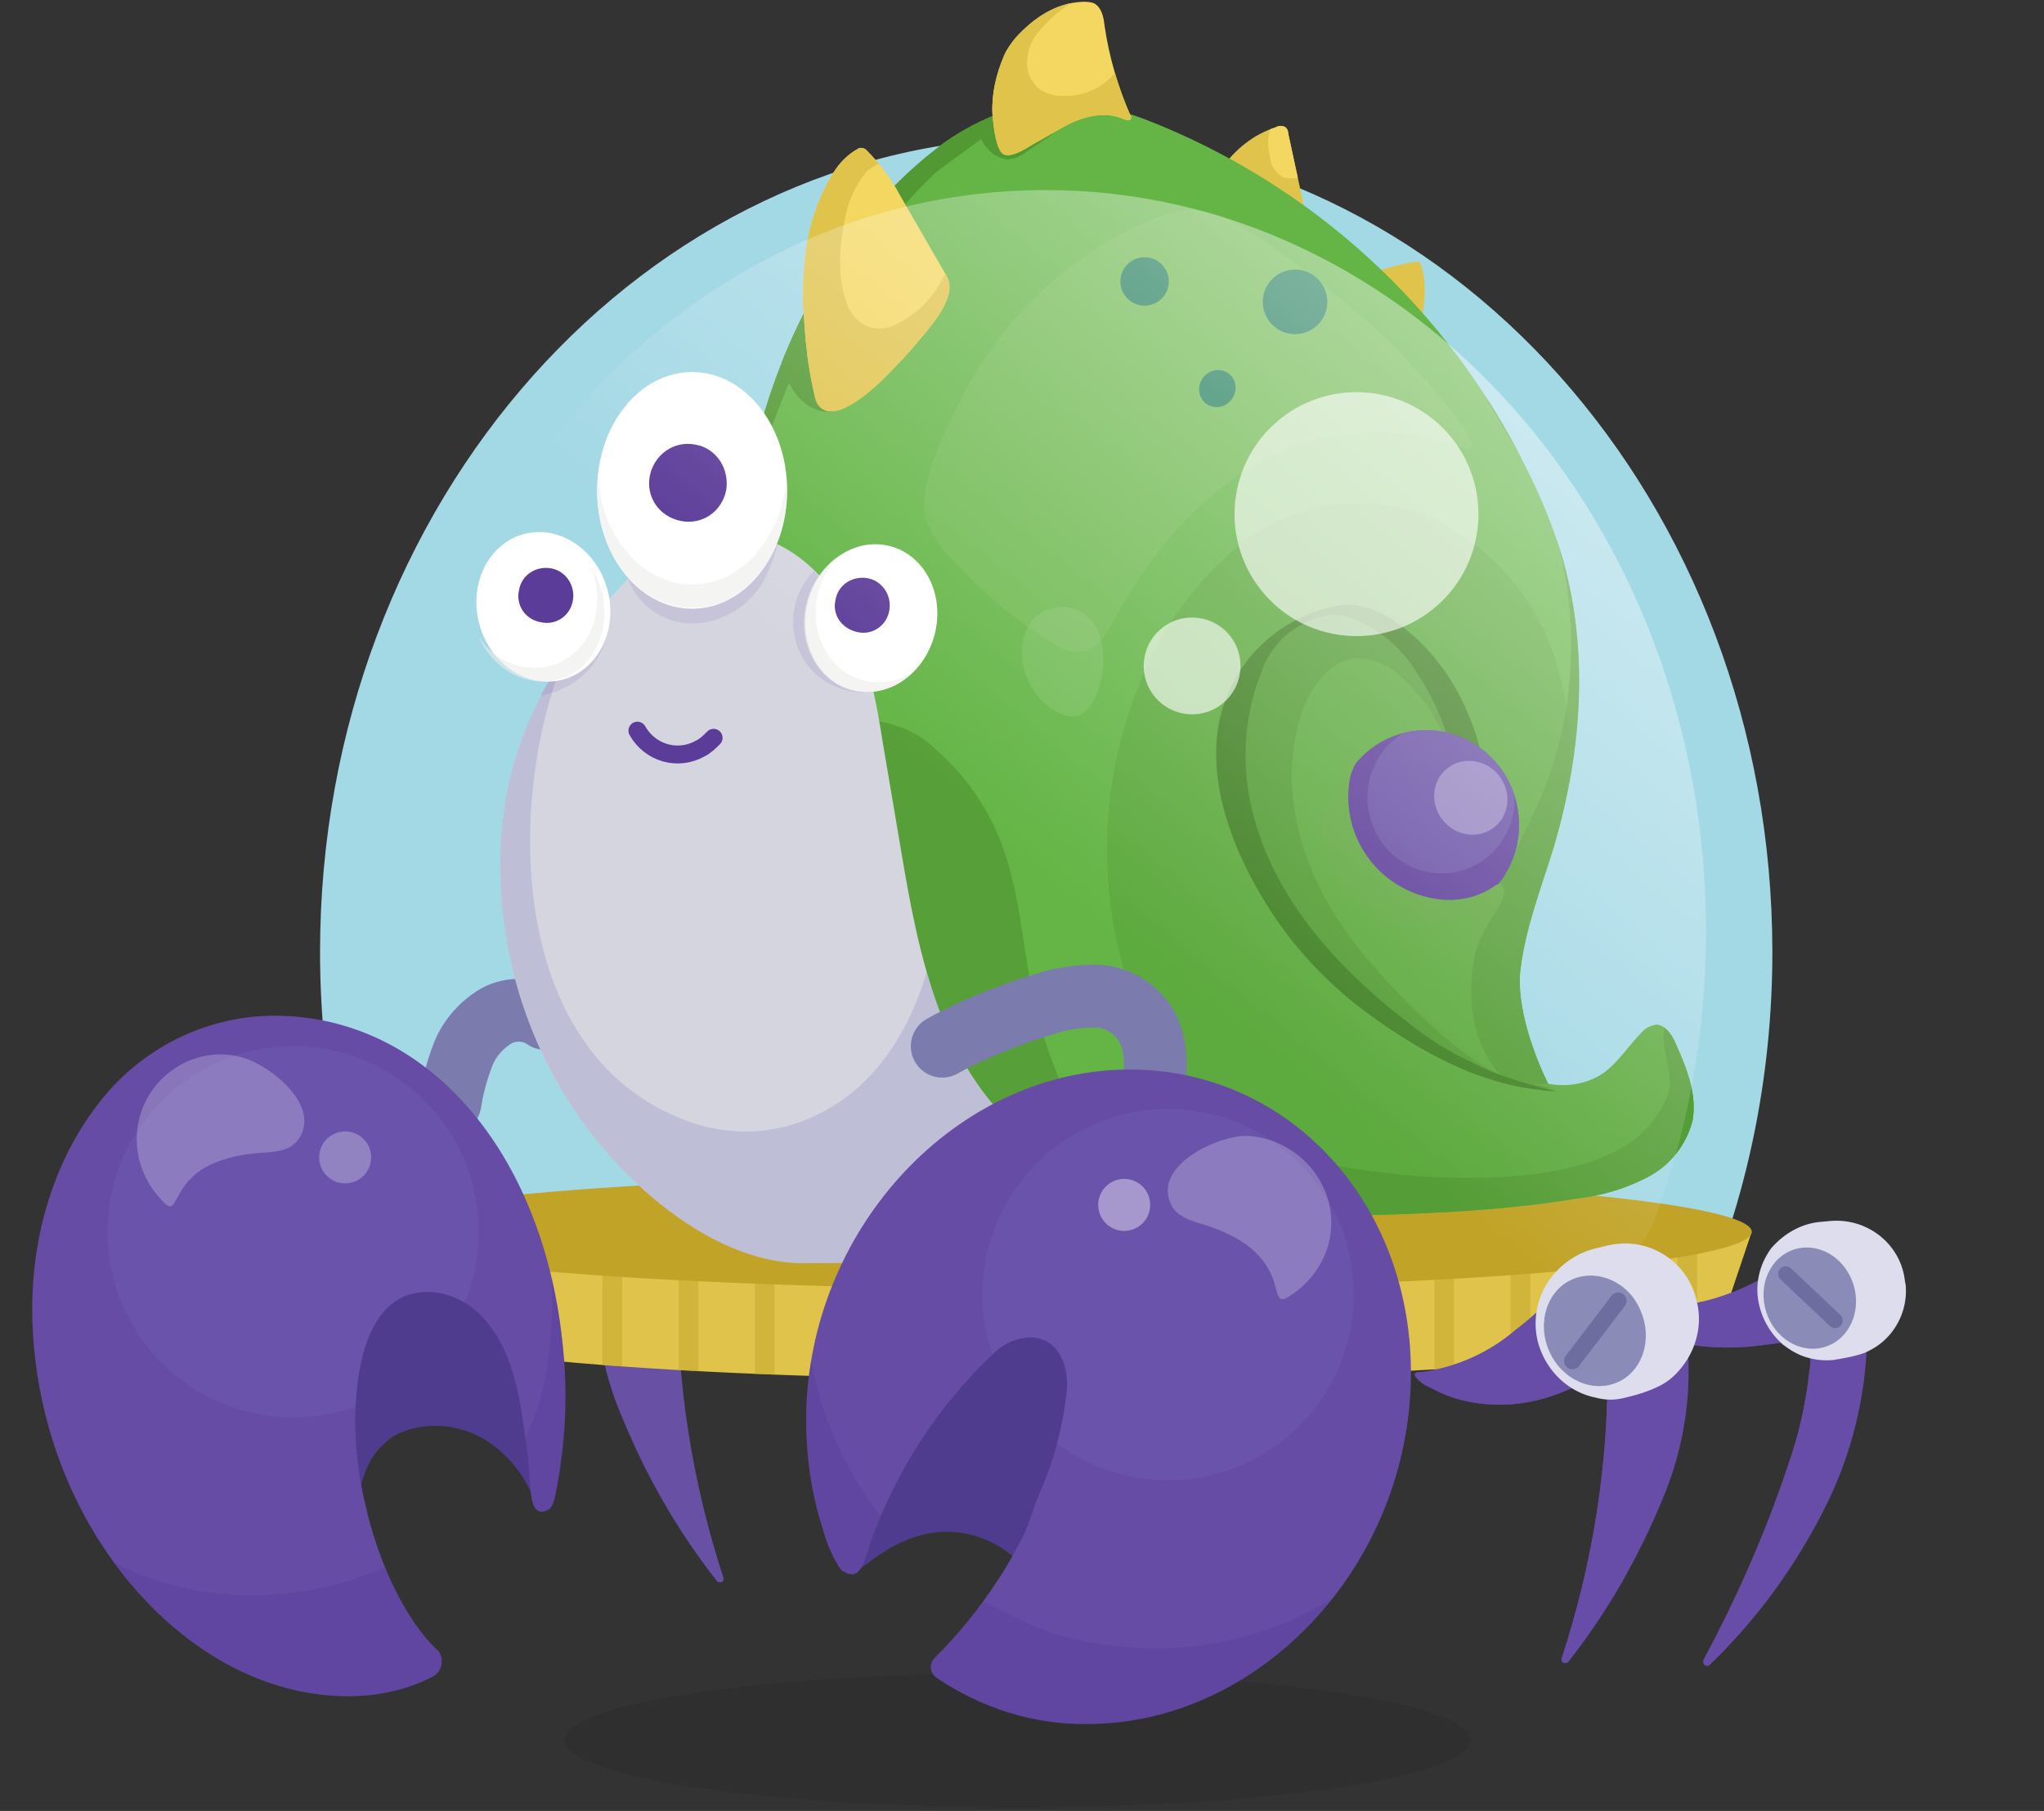 <?xml version="1.0" encoding="utf-8"?>
<!-- Generator: Adobe Illustrator 21.0.0, SVG Export Plug-In . SVG Version: 6.00 Build 0)  -->
<svg version="1.1" id="Layer_1" xmlns="http://www.w3.org/2000/svg" xmlns:xlink="http://www.w3.org/1999/xlink" x="0px" y="0px"
	 viewBox="0 0 228 202" style="enable-background:new 0 0 228 202;" xml:space="preserve">
<rect x="0" y="0" width="228" height="202" fill="#333333" stroke="none"/>
<style type="text/css">
	.st0{opacity:8.000000e-02;enable-background:new    ;}
	.st1{fill:#6850A5;}
	.st2{fill:#A3D8E5;}
	.st3{fill:#E0C34B;}
	.st4{opacity:0.64;}
	.st5{clip-path:url(#SVGID_2_);}
	.st6{fill:#C9AC31;}
	.st7{fill:#C1A327;}
	.st8{fill:#64B546;}
	.st9{opacity:0.51;fill:#7ABC5B;enable-background:new    ;}
	.st10{clip-path:url(#SVGID_4_);}
	.st11{opacity:0.83;fill:#5CA83D;enable-background:new    ;}
	.st12{fill:#674CA8;}
	.st13{fill:none;stroke:#7B7BAD;stroke-width:7;stroke-linecap:round;stroke-miterlimit:10;}
	.st14{fill:#503C8E;}
	.st15{fill:#664CA5;}
	.st16{opacity:0.77;fill:#549934;enable-background:new    ;}
	.st17{fill:#1F7C5A;}
	.st18{fill:#539933;}
	.st19{opacity:9.000000e-02;fill:#FFFFFF;enable-background:new    ;}
	.st20{clip-path:url(#SVGID_6_);}
	.st21{fill:#F4D760;}
	.st22{fill:#D5D5E0;}
	.st23{clip-path:url(#SVGID_8_);}
	.st24{opacity:0.61;fill:#B0B0D1;enable-background:new    ;}
	.st25{fill:none;stroke:#5C3C99;stroke-width:2;stroke-linecap:round;stroke-miterlimit:10;}
	.st26{opacity:0.12;fill:#5C3C99;enable-background:new    ;}
	.st27{fill:#FFFFFF;}
	.st28{fill:#5C3C99;}
	.st29{fill:#428225;}
	.st30{clip-path:url(#SVGID_10_);}
	.st31{opacity:0.3;fill:#FFFFFF;enable-background:new    ;}
	.st32{fill:#61A840;}
	.st33{fill:none;}
	.st34{clip-path:url(#SVGID_12_);}
	.st35{clip-path:url(#SVGID_14_);}
	.st36{clip-path:url(#SVGID_16_);}
	.st37{opacity:0.4;fill:#FFFFFF;enable-background:new    ;}
	.st38{clip-path:url(#SVGID_18_);}
	.st39{opacity:0.24;fill:#4D328E;enable-background:new    ;}
	.st40{opacity:0.6;fill:#EDECEB;enable-background:new    ;}
	.st41{clip-path:url(#SVGID_20_);}
	.st42{opacity:0.36;fill:#7262B7;enable-background:new    ;}
	.st43{opacity:0.23;fill:#FFFFFF;enable-background:new    ;}
	.st44{clip-path:url(#SVGID_22_);}
	.st45{clip-path:url(#SVGID_24_);}
	.st46{opacity:0.65;fill:url(#SVGID_25_);enable-background:new    ;}
	.st47{clip-path:url(#SVGID_27_);}
	.st48{clip-path:url(#SVGID_29_);}
	.st49{opacity:0.62;fill:#FFFFFF;enable-background:new    ;}
	.st50{fill:#DDDDED;}
	.st51{fill:#8B8BB7;}
	.st52{fill:none;stroke:#6D6DA0;stroke-width:1.87;stroke-linecap:round;stroke-miterlimit:10;}
	.st53{fill:none;stroke:#6D6DA0;stroke-width:1.7;stroke-linecap:round;stroke-miterlimit:10;}
</style>
<title>ziggy_7</title>
<g id="Layer_2">
	<g id="Layer_1-2">
		<ellipse class="st0" cx="113.5" cy="194.1" rx="50.5" ry="7.5"/>
		<path class="st1" d="M68.4,132.6c0.3-1.4,1.1-2.5,2.2-3.4c1-0.5,2.2-0.5,3.2,0c1,0.4,2,1,2.8,1.8c3.1,2.7,5.9,5.9,9.2,8.4
			c2.8,2.4,6.3,4,10,4.6c0.6,0.1,1.6-0.1,1,0.7c-0.4,0.4-0.8,0.8-1.3,1c-0.9,0.5-1.8,0.9-2.7,1.2c-3.8,1.2-7.9,1-11.6-0.4
			c-2.2-0.8-4.4-1.9-5.6-3.8c-0.2,11.3,1.6,22.6,5.1,33.3c0.1,0.2-0.1,0.5-0.3,0.5c-0.2,0-0.3,0-0.4-0.1
			c-4.4-5.6-7.9-11.7-10.6-18.3C65.9,150,65.6,141,68.4,132.6z"/>
		<path class="st2" d="M189.3,146.5c5.6-12.7,8.4-26.4,8.4-40.3c0-50.2-36.3-90.9-81-90.9s-81,40.7-81,90.9
			c0,12.8,2.4,25.6,7.1,37.5L189.3,146.5z"/>
		<path class="st3" d="M142.3,14.2c0.3-0.2,0.8-0.2,1.1,0c0.2,0.2,0.3,0.4,0.3,0.7l1.9,8.8c0.1,0.1,0.1,0.3,0,0.5
			c-0.1,0.3-0.6,0.2-0.8,0.1c-1-0.5-1.9-1.1-2.8-1.7c-1.2-0.8-2.5-1.4-3.9-1.8c-1.1-0.4-2.9-0.3-1.9-1.9
			C137.7,16.7,139.8,15,142.3,14.2z"/>
		<path class="st3" d="M157.9,29.2c0.1,0,0.3,0,0.4,0c0.1,0.1,0.2,0.2,0.2,0.4c0.7,1.9,0.4,4,0.1,6c-1.4-1.3-2.9-2.5-4.5-3.5
			c-1.3-0.8-1.5-1.4,0-2C155.3,29.7,156.6,29.4,157.9,29.2z"/>
		<path class="st3" d="M39.4,137.4l3.4,10.1c0,3.6,33.4,6.4,74.6,6.4s74.6-2.9,74.6-6.4l3.4-10.1L39.4,137.4z"/>
		<g class="st4">
			<g>
				<defs>
					<path id="SVGID_1_" d="M39.4,137.4l3.4,10.1c0,3.6,33.4,6.4,74.6,6.4s74.6-2.9,74.6-6.4l3.4-10.1L39.4,137.4z"/>
				</defs>
				<clipPath id="SVGID_2_">
					<use xlink:href="#SVGID_1_"  style="overflow:visible;"/>
				</clipPath>
				<g class="st5">
					<rect x="67.2" y="140.5" class="st6" width="2.2" height="15.6"/>
					<rect x="75.7" y="140.7" class="st6" width="2.2" height="15.6"/>
					<rect x="84.2" y="140.7" class="st6" width="2.2" height="15.6"/>
					<rect x="160" y="139" class="st6" width="2.2" height="15.6"/>
					<rect x="168.5" y="139.2" class="st6" width="2.2" height="15.6"/>
					<rect x="187.1" y="138.4" class="st6" width="2.2" height="15.6"/>
				</g>
			</g>
		</g>
		<ellipse class="st7" cx="117.4" cy="137.4" rx="78" ry="6.4"/>
		<path class="st8" d="M187,116.6c-0.4-1-1.1-2.2-2.2-2.3c-0.7,0.1-1.3,0.4-1.7,0.9c-1.4,1.4-2.5,3.2-4.1,4.4
			c-1.8,1.3-4.1,1.7-6.3,1.3c-1.6-3.2-3.6-8.7-3.1-12.8c0.6-4.8,2.4-9.3,3.8-13.9c3.1-10.6,3.9-22,0.7-32.6c-1-3.2-2.3-6.3-3.8-9.3
			c-8.8-17.9-24-31.8-42.6-39c-4.8-1.8-10.1-2.5-15-1.1c-3,1-5.9,2.5-8.4,4.5C92.8,25.7,86,39.7,83.3,54s-1.5,29,0.4,43.4
			c0.9,7.8,2.5,15.5,4.7,23.1c1.8,5.7,2.7,8.9,9,7.5c6.4-1.4,13-2.3,19.6-2.6c2.5-0.1,5-0.1,7.5,0c-0.3,1.7-0.3,3.4,0,5.2
			c0,0.8,0.3,1.5,0.7,2.2c0.9,1.2,2.7,1.3,4.2,1.3c4.3-0.1,8.8,1.8,13.1,1.7c10.8-0.3,22.6-0.3,33.3-2.1c2.8-0.3,5.5-1.1,8-2.4
			c2.5-1.3,4.3-3.6,5-6.3C189.3,122.1,188.2,119.3,187,116.6z"/>
		<path class="st9" d="M103.2,54.9c0.4-2.8,1.8-5.8,2.8-8c1.7-3.7,3.8-7.2,6.4-10.4c4.5-5.4,10.2-9.7,16.8-12.3
			c3.9-1.6,6.7-0.6,10.2,1.6c1.3,0.8,2.6,1.8,3.9,2.7c4.2,3.1,8.2,6.3,12,9.9c1,1,10.2,10.6,8.6,11.6c-0.1,0.1-0.3,0.1-0.5,0
			c-5.8-2.2-12.1-2.4-18-0.5c-6.4,2.1-11.9,6.5-16.1,11.9c-1.6,2.1-3.1,4.3-4.4,6.6c-1,1.7-1.8,4.1-3.9,4.6c-1.5,0.4-3-0.4-4.2-1.2
			c-4.2-2.7-8-6-11.3-9.8c-0.9-1-1.6-2.1-2.1-3.3C103,57.2,103,56,103.2,54.9z"/>
		<g>
			<defs>
				<path id="SVGID_3_" d="M187,116.6c-0.4-1-1.1-2.2-2.2-2.3c-0.7,0.1-1.3,0.4-1.7,0.9c-1.4,1.4-2.5,3.2-4.1,4.4
					c-1.8,1.3-4.1,1.7-6.3,1.3c-1.6-3.2-3.6-8.7-3.1-12.8c0.6-4.8,2.4-9.3,3.8-13.9c3.1-10.6,3.9-22,0.7-32.6
					c-1-3.2-2.3-6.3-3.8-9.3c-8.8-17.9-24-31.8-42.6-39c-4.8-1.8-10.1-2.5-15-1.1c-3,1-5.9,2.5-8.4,4.5C92.8,25.7,86,39.7,83.3,54
					s-1.5,29,0.4,43.4c0.9,7.8,2.5,15.5,4.7,23.1c1.8,5.7,2.7,8.9,9,7.5c6.4-1.4,13-2.3,19.6-2.6c2.5-0.1,5-0.1,7.5,0
					c-0.3,1.7-0.3,3.4,0,5.2c0,0.8,0.3,1.5,0.7,2.2c0.9,1.2,2.7,1.3,4.2,1.3c4.3-0.1,8.8,1.8,13.1,1.7c10.8-0.3,22.6-0.3,33.3-2.1
					c2.8-0.3,5.5-1.1,8-2.4c2.5-1.3,4.3-3.6,5-6.3C189.3,122.1,188.2,119.3,187,116.6z"/>
			</defs>
			<clipPath id="SVGID_4_">
				<use xlink:href="#SVGID_3_"  style="overflow:visible;"/>
			</clipPath>
			<g class="st10">
				<path class="st11" d="M173.4,94c2.2-6.7,2.2-13.9,0-20.7c-2.2-6.7-7.1-12.3-13.5-15.4c-7.4-3.4-15.8-1.9-22,3.2
					c-4.8,4.1-8.5,9.3-10.8,15.2c-4,9.8-4.7,20.7-2,30.9c2.4,8.9,6.1,17.8,12.7,24.2c1.8,1.9,4,3.3,6.5,4.1c2.6,0.8,5.3,0.6,8,0.6
					c6.8-0.1,13.7,0.9,20.5,0.8s13.9-1.4,19.4-5.4c5.5-4,9.1-11.3,7.2-17.9c-1.2-4-4.1-7.3-5.5-11.2c-1.8-5.1-0.8-11-3.3-15.7
					c-1.7-3.2-4.8-5.5-7.8-7.6c-0.3-0.3-0.7-0.4-1.1-0.4c-0.3,0.1-0.6,0.4-0.7,0.7c-2.2,3.6-4.2,7.3-6,11.2"/>
			</g>
		</g>
		<path class="st12" d="M179.2,144.8c1.3,0.8,2.8,1.2,4.3,1.1c6.1,0.1,12-2,16.7-5.8c1.3-1,2.7-2.3,4.4-2c1,0.2,1.9,0.9,2.4,1.8
			c0.5,0.9,0.7,1.9,0.9,2.9c1.1,8.5-0.3,17-4,24.7c-3.3,6.8-7.8,13-13.2,18.2c-0.2,0.2-0.4,0.1-0.6,0c-0.1-0.1-0.1-0.3-0.1-0.5
			c3.7-6.9,6.9-14.1,9.4-21.6c1.2-3.4,2-6.8,2.4-10.4c0.3-1.5,0.1-3.1-0.4-4.6c-1.1,1.1-3,1.2-4.5,1.4c-3.4,0.5-7,0.4-10.4-0.4
			c-1.1-0.2-2.2-0.6-3.2-1.1C181.6,148,180.3,146.3,179.2,144.8z"/>
		<path class="st13" d="M60.8,113.6c-1.6-1.1-3.7-1.2-5.4-0.3c-1.7,1-3,2.5-3.7,4.2c-0.7,1.8-1.2,3.6-1.5,5.5"/>
		<path class="st14" d="M39.4,169.4c0.3-1.7,0.7-3.4,1.3-5.1c0.6-1.7,1.7-3.1,3.2-4.1c0.9-0.5,1.8-0.8,2.8-1c2.9-0.5,5.9,0.2,8.3,2
			c2.4,1.8,4.1,4.3,4.9,7.1l0.5-14.2l-2.6-9.8l-10.8-2.9l-8.7,3.2l-3.1,5.8l0.6,10.4l2.5,8.1L39.4,169.4z"/>
		<path class="st15" d="M40.7,167.6c-1.1-4.7-1.4-9.5-0.7-14.2c0.6-3.6,1.9-7.7,5.6-9h0.1c2.8-0.9,6.1,0.3,8.1,2.5
			c3.7,3.9,4.3,9.8,5,14.9c0.3,1.8,0.2,3.5,0.5,5.3c0.1,0.6,0.3,1.3,0.9,1.5c0.4,0.1,0.9-0.1,1.2-0.4c0.3-0.4,0.4-0.8,0.5-1.2
			c1.2-5.8,1.5-11.7,0.8-17.6c-2.3-21-15.1-36.1-32.1-36.1c-7.7,0-15,3.7-19.7,9.9c-5.4,7-8.3,17-7,28.1c2.3,21,18,38,35,37.9
			c3.3,0,6.5-0.7,9.4-2.2c0.9-0.5,1.2-1.6,0.8-2.5c-0.1-0.2-0.2-0.4-0.4-0.5C45.4,180.8,42.3,174.8,40.7,167.6z"/>
		<path class="st16" d="M162.5,88.8c-0.1-5-2.3-9.8-6.1-13.2c-1.3-1.3-3-2.1-4.9-2.2c-2.9,0.1-5.1,2.9-6.1,5.6
			c-2.4,6.4-1.3,13.7,1.7,19.8s7.8,11.2,12.8,15.8c3.8,3.4,8.3,6.8,13.5,6.8l-6.9-1.3l-6.3-2.6l-9.4-7.6l-9.8-12.4l-2.5-6
			c-0.5-1.2-1.1-2.4-1.5-3.7c-0.8-2.1-0.7-4.7-0.5-6.9c0.1-1.2,0.3-2.4,0.7-3.5c0.4-0.9,0.9-1.8,1.4-2.6c2.3-3.3,5.7-5.7,9.6-6.8
			c1.9-0.5,3.6,0.3,5.4,0.8l3.9,4.6l3.8,6.2l1.5,7L162.5,88.8z"/>
		
			<ellipse transform="matrix(0.986 -0.169 0.169 0.986 -3.598 24.945)" class="st17" cx="144.4" cy="33.6" rx="3.6" ry="3.6"/>
		<ellipse transform="matrix(0.577 -0.817 0.817 0.577 21.977 129.249)" class="st17" cx="135.8" cy="43.4" rx="2.1" ry="2"/>
		
			<ellipse transform="matrix(0.999 -3.996804e-02 3.996804e-02 0.999 -1.153 5.129)" class="st17" cx="127.7" cy="31.4" rx="2.7" ry="2.7"/>
		<path class="st18" d="M88.6,43.7c0.9,1.4,2.9,2.8,4.9,2l3.6-9.5l-2.7-6.1L91,32.5c-1.5,2.6-2.7,5.2-3.8,7.9
			C87.5,41.6,87.9,42.7,88.6,43.7z"/>
		<path class="st18" d="M112.8,12.3c-1.3,0.4-2.7,1-3.9,1.6c0.2,1.3,0.9,2.5,1.9,3.3c0.5,0.3,1,0.5,1.6,0.6c0.7-0.1,1.4-0.3,2-0.8
			c2-1.3,4-2.7,5.8-4.3l-1.3-1.1C116.8,11.5,114.7,11.8,112.8,12.3z"/>
		<path class="st19" d="M118.3,67.7c-1.7,0.1-3.3,1.1-3.9,2.8c-0.6,1.6-0.6,3.4,0.1,4.9c0.7,1.9,2,3.4,3.8,4.2
			c0.6,0.3,1.3,0.4,2,0.2c0.8-0.3,1.4-1,1.7-1.7C123.9,74.5,123.6,67.7,118.3,67.7z"/>
		<g>
			<defs>
				<path id="SVGID_5_" d="M187,116.6c-0.4-1-1.1-2.2-2.2-2.3c-0.7,0.1-1.3,0.4-1.7,0.9c-1.4,1.4-2.5,3.2-4.1,4.4
					c-1.8,1.3-4.1,1.7-6.3,1.3c-1.6-3.2-3.6-8.7-3.1-12.8c0.6-4.8,2.4-9.3,3.8-13.9c3.1-10.6,3.9-22,0.7-32.6
					c-1-3.2-2.3-6.3-3.8-9.3c-8.8-17.9-24-31.8-42.6-39c-4.8-1.8-10.1-2.5-15-1.1c-3,1-5.9,2.5-8.4,4.5C92.8,25.7,86,39.7,83.3,54
					s-1.5,29,0.4,43.4c0.9,7.8,2.5,15.5,4.7,23.1c1.8,5.7,2.7,8.9,9,7.5c6.4-1.4,13-2.3,19.6-2.6c2.5-0.1,5-0.1,7.5,0
					c-0.3,1.7-0.3,3.4,0,5.2c0,0.8,0.3,1.5,0.7,2.2c0.9,1.2,2.7,1.3,4.2,1.3c4.3-0.1,8.8,1.8,13.1,1.7c10.8-0.3,22.6-0.3,33.3-2.1
					c2.8-0.3,5.5-1.1,8-2.4c2.5-1.3,4.3-3.6,5-6.3C189.3,122.1,188.2,119.3,187,116.6z"/>
			</defs>
			<clipPath id="SVGID_6_">
				<use xlink:href="#SVGID_5_"  style="overflow:visible;"/>
			</clipPath>
			<g class="st20">
				<path class="st16" d="M165.6,44.2c9.9,12.1,12.4,29.7,6.5,44.2c-2.1,5.1-5.1,9.8-6.8,15s-1.9,11.4,1.5,15.8
					c0.2,0.3,0.4,0.5,0.6,0.7c0.5,0.3,1.1,0.6,1.7,0.7c1.5,0.3,3.1,0.6,4.4,0c1.3-0.8,2.2-2.1,2.3-3.6c0.1-1.5,0-3-0.2-4.4
					c-0.3-2.6-0.2-5.3,0.1-7.9c0.9-7.3,4.2-14.3,4.3-21.7c0-3.3-0.4-6.7-1.3-9.9c-1.7-7.5-4.6-14.8-8.6-21.4"/>
				<path class="st16" d="M186.1,122c-1.1,2.8-3.2,5.1-5.9,6.4c-6.1,3.2-15.3,3.2-22.1,2.8c-8.3-0.7-16.5-2.4-24.3-5.2
					c-0.7,2.7,0.9,5.6,3.2,7.3c5.2,3.8,13.7,3.8,19.8,4c7.7,0.4,15.4-0.3,22.8-2.1c3.1-0.7,6.2-1.7,8.6-3.7
					c4.1-3.5,5.4-9.4,3.2-14.3c-0.8-1.6-3.8-5.5-5.5-3C184.8,115.9,186.8,119.7,186.1,122z"/>
				<path class="st18" d="M89.6,39.2l0.4-0.8c1.9-3.7,4.2-7.3,6.9-10.5c2.2-3.1,4.7-6,7.4-8.6c0.6-0.5,7.8-5.7,7.8-5.7
					c-1.2-1.6-3-2.6-5-2.6c-2,0-3.9,0.5-5.7,1.4c-12,5.2-20.2,16.9-24.8,29.2c-2.1,5.2-3.2,10.6-3.5,16.2c-0.1,3.1,0.3,6.3,2.1,8.8
					c1,1.5,2.3,2.7,3.8,3.7c0.7,0.6,1.5,0.9,2.3,1c1.5-0.1,1-1.1,0.9-2.4C82,62.5,83,56.2,85.2,50.2C86.4,46.5,87.9,42.8,89.6,39.2z
					"/>
				<path class="st16" d="M129.2,135.1c-7.7-5.8-12.2-15.2-14.1-24.7c-1.1-5.5-1.4-11.1-3.4-16.3c-1.5-4-4-7.6-7.2-10.4
					c-1.7-1.7-3.9-2.8-6.3-3.2c-2,0-3.9,0.5-5.7,1.5c-7.1,3.5-13.1,8.9-17.1,15.7c1.4,8.4,3.5,17.1,7.9,24.4c2.6,4,5.7,7.5,9.3,10.6
					c6.8,5.9,15.4,10.7,24.3,9.4C121.7,141.3,126,138.8,129.2,135.1z"/>
			</g>
		</g>
		<path class="st21" d="M89.6,34.2c-0.1-1.8,0-3.6,0.2-5.4c0.3-3.4,1.4-6.7,3.2-9.6c0.7-1.1,1.6-2,2.7-2.6c0.1-0.1,0.2-0.1,0.4-0.1
			c0.2,0,0.4,0.1,0.5,0.2c1.5,1.5,2.8,3.2,3.8,5.1l5.2,9c1.3,2.3-1.8,5.6-3.2,7.3s-2.7,3-4.1,4.4c-1.3,1.2-5.3,4.9-7,2.7
			c-0.3-0.4-0.4-0.9-0.5-1.4c-0.1-0.5-0.2-0.9-0.3-1.4c-0.2-1.1-0.4-2.2-0.5-3.3C89.8,37.5,89.7,35.8,89.6,34.2z"/>
		<path class="st21" d="M112,6.2c0.3-0.7,0.8-1.4,1.3-2c2-2.2,4.5-3.9,7.5-4c0.4,0,0.9,0,1.3,0.2c0.8,0.5,1,1.5,1.1,2.4
			c0.5,3.5,1.5,6.9,2.9,10.1c0.1,0.1,0.1,0.3,0,0.4c-0.1,0.2-0.5,0.1-0.7,0c-2-0.9-4.3-0.4-6.3,0.6c-1.3,0.7-2.6,1.5-3.9,2.2
			c-0.8,0.5-2.8,1.8-3.5,0.9s-0.9-3.2-1-4.3C110.6,10.5,111.1,8.3,112,6.2z"/>
		<path class="st22" d="M133.8,135.6c-1.9,1.2-4,1.9-6.2,2.1c-12.5,2.1-25.2,3.2-37.8,3.2c-9.5,0.1-19-7.9-24.4-15.2
			c-6.9-9.3-10.2-20.7-9.5-32.2c0.8-12.1,6.6-21.3,15-29.8c3.1-3,7.3-4.5,11.6-4.2c5.2,0.5,9.5,4.4,11.9,8.9S97.7,78,98.5,83l2,11.8
			c1,6,2.1,12,4.2,17.7s5.5,11.1,10.3,14.8c2.6,1.9,5.4,3.5,8.4,4.8c3,1.6,6.3,2.8,9.8,3.4"/>
		<g>
			<defs>
				<path id="SVGID_7_" d="M133.8,135.6c-1.9,1.2-4,1.9-6.2,2.1c-12.5,2.1-25.2,3.2-37.8,3.2c-9.5,0.1-19-7.9-24.4-15.2
					c-6.9-9.3-10.2-20.7-9.5-32.2c0.8-12.1,6.6-21.3,15-29.8c3.1-3,7.3-4.5,11.6-4.2c5.2,0.5,9.5,4.4,11.9,8.9S97.7,78,98.5,83
					l2,11.8c1,6,2.1,12,4.2,17.7s5.5,11.1,10.3,14.8c2.6,1.9,5.4,3.5,8.4,4.8c3,1.6,6.3,2.8,9.8,3.4"/>
			</defs>
			<clipPath id="SVGID_8_">
				<use xlink:href="#SVGID_7_"  style="overflow:visible;"/>
			</clipPath>
			<g class="st23">
				<path class="st24" d="M104.7,87.8c0.9,10.4,0.3,21.7-5.9,30.1c-5.3,7.2-14.1,10.3-22.5,7c-15.7-6-18.8-25-16.5-39.8
					C60.4,81,61.5,77,63,73.1c0.5-1.2,2.1-2.8,2.3-3.9c0.4-2.1-1.5-0.8-2.3,0.1c-3.9,4.1-6.8,9.2-8.3,14.6
					c-1.1,3.8-4.4,7.1-6.8,10.3l5.7,31.7l12,14.1l19.9,4l22.5-0.2l17.4-10.8l0.7-24.8L104.7,87.8z"/>
			</g>
		</g>
		<path class="st25" d="M71.1,81.5c1.4,2.5,4.5,3.4,7,2c0.6-0.3,1-0.7,1.5-1.2"/>
		<path class="st26" d="M87.2,58.2c-0.3,2.4-1,4.8-2.2,6.9c-1.8,2.9-5.1,4.7-8.5,4.4c-3.5-0.3-6.3-3-6.8-6.4c0-0.1,0.1-0.3,0.2-0.2
			L87.2,58.2z"/>
		<path class="st26" d="M90.8,63.7c-3.1,3.1-3.1,8.1-0.1,11.2c1.9,1.9,4.6,2.7,7.2,2.2c1.1-0.2,2.1-0.8,2.9-1.6L90.8,63.7z"/>
		<path class="st26" d="M67.4,66.2"/>
		<path class="st26" d="M60.3,77.6c0,0,1.4-2.6,2.1-3.8s5.2-6.5,5.2-6.5c0.6,2.6-0.1,5.4-1.9,7.4c-0.7,0.7-1.4,1.3-2.3,1.8
			C62.5,77,61.4,77.4,60.3,77.6"/>
		<ellipse class="st27" cx="77.2" cy="54.7" rx="10.6" ry="13.2"/>
		<ellipse transform="matrix(0.252 -0.968 0.968 0.252 5.9 145.65)" class="st27" cx="97.2" cy="69" rx="8.3" ry="7.3"/>
		
			<ellipse transform="matrix(0.966 -0.259 0.259 0.966 -15.463 17.985)" class="st27" cx="60.6" cy="67.7" rx="7.4" ry="8.4"/>
		<path class="st28" d="M81,54.7c-0.5,2.4-2.7,3.9-5.1,3.4c-2.4-0.5-3.9-2.7-3.4-5.1c0.5-2.3,2.7-3.9,5.1-3.4
			C79.9,50,81.4,52.3,81,54.7C81,54.6,81,54.7,81,54.7z"/>
		<path class="st28" d="M63.9,67c-0.3,1.7-1.9,2.8-3.6,2.4c-1.7-0.3-2.8-1.9-2.4-3.6c0.3-1.7,1.9-2.7,3.6-2.4
			C63.1,63.7,64.2,65.3,63.9,67C63.9,67,63.9,67,63.9,67z"/>
		<path class="st28" d="M99.2,68.1c-0.3,1.7-1.9,2.8-3.6,2.4s-2.8-1.9-2.4-3.6c0.3-1.7,1.9-2.7,3.6-2.4
			C98.4,64.8,99.5,66.4,99.2,68.1C99.2,68.1,99.2,68.1,99.2,68.1z"/>
		<path class="st29" d="M164.2,118.5c-2.6-1.2-5-2.7-7.2-4.5c-8.1-6.2-15.6-14.5-17.6-24.9c-0.9-4.7-0.5-9.6,1.3-14.1
			c0.6-1.9,1.9-3.6,3.6-4.8c1.9-1.2,4.1-2.1,6.3-1.3c2.4,0.9,4.6,2.4,6.2,4.4c0.7,0.8,1.2,1.7,1.8,2.6c1.9,3.1,3.2,6.6,3.9,10.2
			c0.4,2.5,0.4,5.1-0.2,7.6c-0.3,1.2-0.7,2.4-1.2,3.6c-0.4,1-1.3,1.9-1.6,2.9c0,0,1.5-0.9,1.7-1.2c0.5-0.6,0.9-1.2,1.3-1.9
			c0.8-1.6,1.5-3.3,2-5c0.8-2.3,1-4.8,0.8-7.2c-0.2-1.6-0.7-3.2-1.3-4.7c-1.3-3.3-3.2-6.3-5.8-8.8c-2.5-2.3-5.6-4.5-9.2-3.8
			c-4.5,0.9-8.4,3.6-10.8,7.4c-5.1,8.1-1.7,18.1,2.9,25.6c3.1,5.1,7.3,9.5,12.1,12.9c5.6,4,11.8,7.4,18.8,8.1
			c0.5,0.1,1.1,0.1,1.6,0.1C167.9,120.4,165.3,119.1,164.2,118.5z"/>
		<ellipse transform="matrix(0.978 -0.209 0.209 0.978 -15.686 35.209)" class="st28" cx="159.1" cy="92" rx="10.3" ry="10.5"/>
		<g>
			<defs>
				
					<ellipse id="SVGID_9_" transform="matrix(0.978 -0.209 0.209 0.978 -15.686 35.209)" cx="159.1" cy="92" rx="10.3" ry="10.5"/>
			</defs>
			<clipPath id="SVGID_10_">
				<use xlink:href="#SVGID_9_"  style="overflow:visible;"/>
			</clipPath>
			<g class="st30">
				
					<ellipse transform="matrix(0.978 -0.209 0.209 0.978 -15.048 35.48)" class="st1" cx="160.7" cy="89.1" rx="8.2" ry="8.4"/>
			</g>
		</g>
		<ellipse transform="matrix(0.768 -0.641 0.641 0.768 -18.938 125.759)" class="st31" cx="164" cy="89" rx="4" ry="4.2"/>
		<path class="st32" d="M163.8,112.7c-0.3-3.6,0.6-7.2,2.6-10.3c0.5-0.8,2-2.7,1.1-3.7c-0.1-0.1-0.2-0.1-0.3-0.1
			c-0.1,0-0.2,0.1-0.3,0.1c-1.9,1.4-4.2,1.9-6.5,1.6c-2.2-0.3-4.2-1.2-5.9-2.6c-3.2-2.7-4.7-6.9-3.9-11c0.2-0.8,0.6-1.6,1.1-2.3
			c-0.5-0.1-1,0.1-1.3,0.4c-0.6,0.6-0.6,1.5-1,2.3l-1,2.3l-1.3,3.1l2.8,7.2l5.9,3.3c0.3,0.1,0.6,0.1,0.9,0h2c1.5,0,3,0.2,4.4-0.6
			c0.7-0.3,1.4-0.7,2-1.2l0.1-0.1c0.5-0.5,0.9-1.1,1.1-1.8l-0.4,0.2c-0.5,0.2-1,0.4-1.6,0.6"/>
		<path class="st33" d="M89.6,34.2c-0.1-1.8,0-3.6,0.2-5.4c0.3-3.4,1.4-6.7,3.2-9.6c0.7-1.1,1.6-2,2.7-2.6c0.1-0.1,0.2-0.1,0.4-0.1
			c0.2,0,0.4,0.1,0.5,0.2c1.5,1.5,2.8,3.2,3.8,5.1l5.2,9c0.3,0.4,0.4,0.8,0.4,1.2c0,0.9-1.2,1.9-1.7,2.5c-0.7,0.8-1.4,1.7-2.1,2.5
			c-1.5,1.7-3,3.3-4.5,4.9c-0.8,0.9-1.7,1.7-2.5,2.6s-2.8,2.2-3.9,0.7c-0.3-0.4-0.4-0.9-0.5-1.4c-0.1-0.5-0.2-0.9-0.3-1.4
			c-0.2-1.1-0.4-2.2-0.5-3.3C89.8,37.5,89.7,35.8,89.6,34.2z"/>
		<g>
			<defs>
				<path id="SVGID_11_" d="M89.6,34.2c-0.1-1.8,0-3.6,0.2-5.4c0.3-3.4,1.4-6.7,3.2-9.6c0.7-1.1,1.6-2,2.7-2.6
					c0.1-0.1,0.2-0.1,0.4-0.1c0.2,0,0.4,0.1,0.5,0.2c1.5,1.5,2.8,3.2,3.8,5.1l5.2,9c1.3,2.3-1.8,5.6-3.2,7.3s-2.7,3-4.1,4.4
					c-1.3,1.2-5.3,4.9-7,2.7c-0.3-0.4-0.4-0.9-0.5-1.4c-0.1-0.5-0.2-0.9-0.3-1.4c-0.2-1.1-0.4-2.2-0.5-3.3
					C89.8,37.5,89.7,35.8,89.6,34.2z"/>
			</defs>
			<clipPath id="SVGID_12_">
				<use xlink:href="#SVGID_11_"  style="overflow:visible;"/>
			</clipPath>
			<g class="st34">
				<path class="st3" d="M97.4,18.6c-0.3,0.2-0.6,0.4-0.8,0.6c-1.3,1.6-2.1,3.5-2.4,5.5c-0.6,3-0.8,6.1,0.2,9c0.3,1,1,1.9,1.9,2.5
					c1.1,0.6,2.5,0.6,3.6,0c2.1-1,3.9-2.6,5-4.7c0.4-0.7,0.8-1.4,1.1-2.1c0.2-0.5,0.3-1.9,1-1.5s0.9,1.7,1.1,2.3
					c0.2,0.8,0.3,1.7,0.3,2.6c0,0.8-0.2,1.6-0.4,2.4c-0.8,2.6-2.3,4.9-4.2,6.8c-2.1,2.4-4.8,4.2-7.7,5.4c-1.3,0.6-2.7,0.6-4.1,0.2
					c-1.4-0.7-2.5-1.9-3.1-3.3c-5.2-10-2.4-22.4,6.6-29.2c1-0.8,2.5-0.9,3.2,0.4c0.2,0.4,0.8,2.3,0.1,2.6c-0.1,0-0.2,0-0.4,0
					C98,18.3,97.7,18.4,97.4,18.6z"/>
			</g>
		</g>
		<g>
			<defs>
				<path id="SVGID_13_" d="M142.3,14.2c0.3-0.2,0.8-0.2,1.1,0c0.2,0.2,0.3,0.4,0.3,0.7l1.9,8.8c0.1,0.1,0.1,0.3,0,0.5
					c-0.1,0.3-0.6,0.2-0.8,0.1c-1-0.5-1.9-1.1-2.8-1.7c-1.2-0.8-2.5-1.4-3.9-1.8c-1.1-0.4-2.9-0.3-1.9-1.9
					C137.7,16.7,139.8,15,142.3,14.2z"/>
			</defs>
			<clipPath id="SVGID_14_">
				<use xlink:href="#SVGID_13_"  style="overflow:visible;"/>
			</clipPath>
			<g class="st35">
				<path class="st21" d="M146.2,19.3c-0.9,0.6-2,0.7-3,0.5c-0.8-0.4-1.4-1.2-1.5-2.1c-0.2-0.8-0.3-1.7-0.2-2.5
					c0-0.7,0.4-1.3,0.9-1.8l3.1,0.3L146.2,19.3z"/>
			</g>
		</g>
		<g>
			<defs>
				<path id="SVGID_15_" d="M112,6.2c0.3-0.7,0.8-1.4,1.3-2c2-2.2,4.5-3.9,7.5-4c0.4,0,0.9,0,1.3,0.2c0.8,0.5,1,1.5,1.1,2.4
					c0.5,3.5,1.5,6.9,2.9,10.1c0.1,0.1,0.1,0.3,0,0.4c-0.1,0.2-0.5,0.1-0.7,0c-2-0.9-4.3-0.4-6.3,0.6c-1.3,0.7-2.6,1.5-3.9,2.2
					c-0.8,0.5-2.8,1.8-3.5,0.9s-0.9-3.2-1-4.3C110.6,10.5,111.1,8.3,112,6.2z"/>
			</defs>
			<clipPath id="SVGID_16_">
				<use xlink:href="#SVGID_15_"  style="overflow:visible;"/>
			</clipPath>
			<g class="st36">
				<path class="st3" d="M126.5,4.4c-1.2,3.6-4,6.5-8.1,6.3c-0.9,0-1.7-0.3-2.4-0.7c-1-0.8-1.6-2.1-1.4-3.5c0.1-1.2,0.6-2.3,1.4-3.1
					c0.7-0.9,1.6-1.7,2.5-2.4c0.7-0.5,2-1.6,2.9-1.5l-6.8-0.8L107,3.9l0.3,7.2l2.7,6.4l3.4,1.3l6.1-1.9l5-2.2l3.5,0.2l0.4-4.6
					l-1-4.8L126.5,4.4z"/>
			</g>
		</g>
		<circle class="st37" cx="38.5" cy="129.1" r="2.9"/>
		<g>
			<defs>
				<path id="SVGID_17_" d="M40.7,167.6c-1.1-4.7-1.4-9.5-0.7-14.2c0.6-3.6,1.9-7.7,5.6-9h0.1c2.8-0.9,6.1,0.3,8.1,2.5
					c3.7,3.9,4.3,9.8,5,14.9c0.3,1.8,0.2,3.5,0.5,5.3c0.1,0.6,0.3,1.3,0.9,1.5c0.4,0.1,0.9-0.1,1.2-0.4c0.3-0.4,0.4-0.8,0.5-1.2
					c1.2-5.8,1.5-11.7,0.8-17.6c-2.3-21-15.1-36.1-32.1-36.1c-7.7,0-15,3.7-19.7,9.9c-5.4,7-8.3,17-7,28.1c2.3,21,18,38,35,37.9
					c3.3,0,6.5-0.7,9.4-2.2c0.9-0.5,1.2-1.6,0.8-2.5c-0.1-0.2-0.2-0.4-0.4-0.5C45.4,180.8,42.3,174.8,40.7,167.6z"/>
			</defs>
			<clipPath id="SVGID_18_">
				<use xlink:href="#SVGID_17_"  style="overflow:visible;"/>
			</clipPath>
			<g class="st38">
				<path class="st39" d="M0,163.2c5.3,7.8,13.7,13,23,14.4c9.3,1.3,18.8-1,26.5-6.5c2.4-1.7,4.5-3.7,6.3-6c3-4,4.8-8.8,5.4-13.7
					c0.6-4.9,0.5-9.9-0.3-14.9l3.9,3.6l1.5,19.9l-2.7,10.1l-8.4,9.9l-2.5,8.4L40.4,195l-18.6-5.4l-9-11.6l-8.7-7.1L0,163.2z"/>
			</g>
		</g>
		<path class="st40" d="M77.2,65.2c-5.5,0-10-5.2-10.5-11.9c0,0.4-0.1,0.9-0.1,1.3c0,7.3,4.7,13.2,10.6,13.2S87.8,62,87.8,54.7
			c0-0.5,0-0.9-0.1-1.3C87.2,60,82.7,65.2,77.2,65.2z"/>
		<path class="st40" d="M67.1,65.9c-0.3-1-0.7-2-1.3-2.9c0.2,0.4,0.4,0.9,0.5,1.4c1.2,4.4-1,8.9-5,9.9c-3.1,0.7-6.2-0.6-7.9-3.3
			c1.6,3.7,5.3,5.7,8.8,4.8C66.1,74.8,68.3,70.3,67.1,65.9z"/>
		<path class="st40" d="M96.3,75.9c-3.9-1-6.2-5.5-5-9.9c0.4-1.4,1-2.7,2-3.8c-1.6,1.2-2.8,3-3.3,4.9c-1.2,4.4,1.1,8.9,5,9.9
			c2.7,0.6,5.4-0.3,7.2-2.4C100.6,76,98.4,76.4,96.3,75.9z"/>
		<g>
			<defs>
				<path id="SVGID_19_" d="M40.7,167.6c-1.1-4.7-1.4-9.5-0.7-14.2c0.6-3.6,1.9-7.7,5.6-9h0.1c2.8-0.9,6.1,0.3,8.1,2.5
					c3.7,3.9,4.3,9.8,5,14.9c0.3,1.8,0.2,3.5,0.5,5.3c0.1,0.6,0.3,1.3,0.9,1.5c0.4,0.1,0.9-0.1,1.2-0.4c0.3-0.4,0.4-0.8,0.5-1.2
					c1.2-5.8,1.5-11.7,0.8-17.6c-2.3-21-15.1-36.1-32.1-36.1c-7.7,0-15,3.7-19.7,9.9c-5.4,7-8.3,17-7,28.1c2.3,21,18,38,35,37.9
					c3.3,0,6.5-0.7,9.4-2.2c0.9-0.5,1.2-1.6,0.8-2.5c-0.1-0.2-0.2-0.4-0.4-0.5C45.4,180.8,42.3,174.8,40.7,167.6z"/>
			</defs>
			<clipPath id="SVGID_20_">
				<use xlink:href="#SVGID_19_"  style="overflow:visible;"/>
			</clipPath>
			<g class="st41">
				<circle class="st42" cx="32.7" cy="137.4" r="20.7"/>
			</g>
		</g>
		<path class="st43" d="M15.5,124.9c-0.7,3,0.1,6.2,2.2,8.6c1.4,1.6,1.4,1.3,2.3-0.3c0.8-1.5,2-2.6,3.5-3.3c1.8-0.8,3.7-1.2,5.6-1.3
			c1.5-0.1,3.2-0.2,4.1-1.4c2.9-3.8-3.3-8.6-6.4-9.3C21.9,116.6,16.7,119.8,15.5,124.9z"/>
		<g>
			<defs>
				<path id="SVGID_21_" d="M179.2,144.8c1.3,0.8,2.8,1.2,4.3,1.1c6.1,0.1,12-2,16.7-5.8c1.3-1,2.7-2.3,4.4-2c1,0.2,1.9,0.9,2.4,1.8
					c0.5,0.9,0.7,1.9,0.9,2.9c1.1,8.5-0.3,17-4,24.7c-3.3,6.8-7.8,13-13.2,18.2c-0.2,0.2-0.4,0.1-0.6,0c-0.1-0.1-0.1-0.3-0.1-0.5
					c3.7-6.9,6.9-14.1,9.4-21.6c1.2-3.4,2-6.8,2.4-10.4c0.3-1.5,0.1-3.1-0.4-4.6c-1.1,1.1-3,1.2-4.5,1.4c-3.4,0.5-7,0.4-10.4-0.4
					c-1.1-0.2-2.2-0.6-3.2-1.1C181.6,148,180.3,146.3,179.2,144.8z"/>
			</defs>
			<clipPath id="SVGID_22_">
				<use xlink:href="#SVGID_21_"  style="overflow:visible;"/>
			</clipPath>
			<g class="st44">
				<path class="st12" d="M195.6,148c1.7,0.3,3.5,0.3,5.2-0.1c1.1-0.2,2.6-1.5,3.6-0.4c0.3,0.4,0.5,0.8,0.6,1.3
					c0.8,3.2-0.2,6.5-1.2,9.7c-0.9,3-2,6-3.3,8.8c-1,1.7-1.7,3.5-2.3,5.4c-0.2,0.7-0.2,1.4-0.1,2.1c0.1,0.6,0.4,1.1,0.9,1.4
					c0.5,0.3,1.1,0.2,1.5,0.6s0.3,1.4-0.1,2.1c-1.6,3.3-3.9,6.2-6.7,8.6c-0.8,0.7-1.7,1.3-2.6,1.7c-1,0.4-2.2,0.2-3-0.5
					c-0.6-0.6-0.9-1.3-1-2.1c-0.1-1.4,0-2.8,0.4-4.1c1.8-8.1,5-15.8,6.9-23.9c0.3-0.7,0.3-1.5,0-2.2c-0.5-0.7-1.3-1.2-2.1-1.2
					c-1.5-0.3-3.1-0.4-4.6-0.6c-1.5-0.2-3-0.7-4.3-1.6c-1.3-0.9-1.9-2.5-1.7-4.1c0.4-1.9,2.3-3,4.1-3.7s3.2-0.9,4.6,0.3
					C191.9,146.7,193.7,147.6,195.6,148z"/>
			</g>
		</g>
		<path class="st12" d="M178.2,140c-3.1,2.7-5.9,5.9-9.2,8.4c-2.8,2.4-6.3,4-10,4.6c-0.6,0.1-1.6-0.1-1,0.7c0.4,0.4,0.8,0.8,1.4,1
			c0.9,0.5,1.8,0.9,2.7,1.2c3.8,1.2,7.9,1,11.6-0.4c2.2-0.8,4.4-1.9,5.6-3.8c0.2,11.3-1.6,22.6-5.1,33.3c-0.1,0.2,0.1,0.5,0.3,0.5
			c0.2,0,0.3,0,0.4-0.1c4.4-5.6,7.9-11.7,10.6-18.3c3.4-8.1,3.8-17.1,1-25.5"/>
		<g>
			<defs>
				<path id="SVGID_23_" d="M186.4,141.6c-0.3-1.4-1.1-2.5-2.2-3.4c-1-0.5-2.2-0.5-3.2,0c-1,0.4-2,1-2.8,1.8
					c-3.1,2.7-5.9,5.9-9.2,8.4c-2.8,2.4-6.3,4-10,4.6c-0.6,0.1-1.6-0.1-1,0.7c0.4,0.4,0.8,0.8,1.4,1c0.9,0.5,1.8,0.9,2.7,1.2
					c3.8,1.2,7.9,1,11.6-0.4c2.2-0.8,4.4-1.9,5.6-3.8c0.2,11.3-1.6,22.6-5.1,33.3c-0.1,0.2,0.1,0.5,0.3,0.5c0.2,0,0.3,0,0.4-0.1
					c4.4-5.6,7.9-11.7,10.6-18.3C188.8,159,189.2,149.9,186.4,141.6z"/>
			</defs>
			<clipPath id="SVGID_24_">
				<use xlink:href="#SVGID_23_"  style="overflow:visible;"/>
			</clipPath>
			<g class="st45">
				<path class="st12" d="M178.2,141.4c-1.1,1.5-2,3.3-2.6,5.1c-0.1,0.4-0.1,0.8,0.1,1.1c0.5,0.8,1.9,0.8,3.1,0.6s1.6-1.1,2.1,0.4
					c0.4,1.4,0.7,2.8,0.7,4.2c0.2,2.8,0,5.6-0.5,8.4c-0.8,4.8-2.1,9.5-2.1,14.4c0,0.4,0,1,0.4,1.2s1-0.1,1.4-0.5l1.8-1.6
					c-0.1,0.5-0.1,1-0.2,1.5c-0.2,0.6-0.4,1.3-0.7,1.9c-0.6,1.2-1.3,2.3-2.2,3.4c-1.3,1.7-3.2,2.8-4.9,4.1c-0.7,0.5-1.3,1-1.9,1.6
					c-0.5,0.7-1,1.3-1.6,1.8c-0.2,0.2-0.5,0.3-0.8,0.3c-0.6-0.1-1.1-0.4-1.4-0.9c-2.1-2.9-2.3-6.7-2.5-10.3l-0.4-8.8
					c-0.1-2.1-0.2-4.3-1.6-5.8c-1.1-1-2.4-1.9-3.8-2.5c-2.4-1.4-4.2-3.5-5.4-5.9c-0.4-0.6-0.5-1.4-0.5-2.1c0.2-1.5,1.9-2.3,3.3-2.9
					c4.6-2,8.9-4.5,12.8-7.6c1.7-1.4,3.5-3.1,5.5-3.9"/>
			</g>
		</g>
		
			<linearGradient id="SVGID_25_" gradientUnits="userSpaceOnUse" x1="193.286" y1="206.588" x2="118.446" y2="114.678" gradientTransform="matrix(1 0 0 -1 0 213.333)">
			<stop  offset="7.000000e-02" style="stop-color:#FFFFFF"/>
			<stop  offset="1" style="stop-color:#FFFFFF;stop-opacity:0"/>
		</linearGradient>
		<path class="st46" d="M178.8,141c2.4-0.3,4.5-1.9,5.4-4.1c4.1-10.5,6.1-21.7,6.1-33c0-45.7-33-82.7-73.7-82.7S43,58.2,43,103.9
			c0,11.7,2.2,23.2,6.5,34.1c22.4,3.6,45,5.6,67.7,6C137.8,144.3,158.4,143.3,178.8,141z"/>
		<path class="st14" d="M95.3,175.5c2.3-1.8,4.7-3.6,7.6-4.3c2.8-0.7,5.7-0.3,8.2,1.1c2.5,1.4,4.4,3.6,5.5,6.3l9.5-24.1l-17-10.6
			l-7.3,7L96,164.5l-1.3,9.2L95.3,175.5z"/>
		<path class="st13" d="M105.1,116.7l1.1-0.6c3.2-1.6,6.6-3,10-4c2-0.7,4-1,6.1-1c2.1,0.1,4,1.1,5.3,2.9c2.1,3.1,1.2,7.7,0.2,11.6"
			/>
		<path class="st15" d="M126,119.3c-18.5,0-34.7,16.4-36,36.6c-0.2,3.3,0,6.7,0.6,10c0.3,1.6,0.7,3.2,1.2,4.7c0.4,1.5,1,2.9,1.8,4.2
			c0.2,0.3,0.4,0.5,0.7,0.6c0.3,0.2,0.6,0.2,0.9,0.2c0.5-0.1,0.8-0.6,1-1c0.3-0.7,0.6-1.5,0.8-2.3c0.3-0.9,0.6-1.7,1-2.6
			c2.1-5.1,4.9-9.8,8.4-14c1.4-1.7,2.9-3.3,4.5-4.8c0.8-0.8,1.9-1.4,3-1.6c3.8-0.8,5.4,2.7,5.1,5.8c-0.4,4-1.5,8-3.1,11.6
			c-0.7,1.6-1,3.1-1.8,4.7c-0.9,1.7-1.8,3.4-2.9,5c-2,3.1-4.4,6-7,8.6c-0.5,0.5-0.5,1.4,0,1.9c0.1,0.1,0.1,0.1,0.2,0.2
			c5,3.4,10.9,5.3,16.9,5.2c18.5,0,34.7-16.4,36-36.6S144.6,119.3,126,119.3z"/>
		<g>
			<defs>
				<path id="SVGID_26_" d="M126,119.3c-18.5,0-34.7,16.4-36,36.6c-0.2,3.3,0,6.7,0.6,10c0.3,1.6,0.7,3.2,1.2,4.7
					c0.4,1.5,1,2.9,1.8,4.2c0.2,0.3,0.4,0.5,0.7,0.6c0.3,0.2,0.6,0.2,0.9,0.2c0.5-0.1,0.8-0.6,1-1c0.3-0.7,0.6-1.5,0.8-2.3
					c0.3-0.9,0.6-1.7,1-2.6c2.1-5.1,4.9-9.8,8.4-14c1.4-1.7,2.9-3.3,4.5-4.8c0.8-0.8,1.9-1.4,3-1.6c3.8-0.8,5.4,2.7,5.1,5.8
					c-0.4,4-1.5,8-3.1,11.6c-0.7,1.6-1,3.1-1.8,4.7c-0.9,1.7-1.8,3.4-2.9,5c-2,3.1-4.4,6-7,8.6c-0.5,0.5-0.5,1.4,0,1.9
					c0.1,0.1,0.1,0.1,0.2,0.2c5,3.4,10.9,5.3,16.9,5.2c18.5,0,34.7-16.4,36-36.6S144.6,119.3,126,119.3z"/>
			</defs>
			<clipPath id="SVGID_27_">
				<use xlink:href="#SVGID_26_"  style="overflow:visible;"/>
			</clipPath>
			<g class="st47">
				<circle class="st42" cx="130.3" cy="144.4" r="20.7"/>
			</g>
		</g>
		<path class="st43" d="M148.5,136.4c0,3.1-1.6,6-4.1,7.8c-1.7,1.2-1.7,0.9-2.2-0.9c-0.4-1.6-1.4-3-2.7-4.1c-1.5-1.2-3.3-2-5.2-2.6
			c-1.4-0.4-3.1-0.9-3.7-2.3c-2-4.3,5.2-7.6,8.4-7.6C144.2,126.9,148.5,131.2,148.5,136.4C148.5,136.4,148.5,136.4,148.5,136.4z"/>
		<circle class="st37" cx="125.4" cy="134.4" r="2.9"/>
		<g>
			<defs>
				<path id="SVGID_28_" d="M126,119.3c-18.5,0-34.7,16.4-36,36.6c-0.2,3.3,0,6.7,0.6,10c0.3,1.6,0.7,3.2,1.2,4.7
					c0.4,1.5,1,2.9,1.8,4.2c0.2,0.3,0.4,0.5,0.7,0.6c0.3,0.2,0.6,0.2,0.9,0.2c0.5-0.1,0.8-0.6,1-1c0.3-0.7,0.6-1.5,0.8-2.3
					c0.3-0.9,0.6-1.7,1-2.6c2.1-5.1,4.9-9.8,8.4-14c1.4-1.7,2.9-3.3,4.5-4.8c0.8-0.8,1.9-1.4,3-1.6c3.8-0.8,5.4,2.7,5.1,5.8
					c-0.4,4-1.5,8-3.1,11.6c-0.7,1.6-1,3.1-1.8,4.7c-0.9,1.7-1.8,3.4-2.9,5c-2,3.1-4.4,6-7,8.6c-0.5,0.5-0.5,1.4,0,1.9
					c0.1,0.1,0.1,0.1,0.2,0.2c5,3.4,10.9,5.3,16.9,5.2c18.5,0,34.7-16.4,36-36.6S144.6,119.3,126,119.3z"/>
			</defs>
			<clipPath id="SVGID_29_">
				<use xlink:href="#SVGID_28_"  style="overflow:visible;"/>
			</clipPath>
			<g class="st48">
				<path class="st39" d="M98.7,121.7c-4.6,4.3-7.2,10.3-8.3,16.4c-2.2,13,2.2,26.1,11.6,35.2c0.6,0.6,1.8,1.2,2.1,2.1
					s-0.4,2.9-0.7,3.8c-0.3,0.6-0.4,1.2-0.5,1.9c0,0.9,0.3,1.8,0.7,2.6c0.1,0.2,0.2,0.4,0.4,0.5c0.3,0.1,0.8-3.2,1.1-3.4
					c1.3-1.1-0.9-5.4,0.6-4.5c3.2,2,6.5,3.7,9.9,5.2c2.4,0.9,4.8,1.6,7.3,1.9c5,0.8,10.1,0.6,15-0.6c12.7-3.2,23.1-12.5,27.6-24.8
					l4.8,19.4l-17.9,33.6l-42.6,2L85.5,197L76,178.4l-1.1-24.3l5-22L98.7,121.7z"/>
			</g>
		</g>
		
			<ellipse transform="matrix(0.781 -0.625 0.625 0.781 -2.73 107.083)" class="st49" cx="151.3" cy="57.4" rx="13.6" ry="13.6"/>
		<ellipse transform="matrix(0.866 -0.5 0.5 0.866 -19.352 76.437)" class="st49" cx="133" cy="74.3" rx="5.4" ry="5.4"/>
		<path class="st50" d="M179.4,138.9l-1.2,0.3c-2.3,0.5-4.3,1.9-5.6,3.9c-1.2,1.9-1.6,4.2-1.1,6.4c0.5,2.1,1.8,4,3.6,5.2
			c0.9,0.6,1.9,1,2.9,1.2c1.1,0.3,2.2,0.3,3.3,0c1.3-0.3,2.6-0.7,3.8-1.3c1-0.5,1.8-1.2,2.5-2.1c1.6-2,2.3-4.7,1.7-7.2
			c-0.9-4.5-5.3-7.4-9.8-6.4C179.5,138.9,179.4,138.9,179.4,138.9z"/>
		<path class="st51" d="M183,146.2c1.4,3.2,0.2,6.8-2.6,8s-6.2-0.3-7.6-3.5s-0.2-6.8,2.6-8S181.7,143,183,146.2z"/>
		<line class="st52" x1="175.4" y1="151.8" x2="180.5" y2="145.1"/>
		<path class="st50" d="M204.1,136.2l-1.1,0.1c-2.1,0.2-4,1.3-5.4,2.9c-1.2,1.6-1.8,3.7-1.5,5.7c0.3,2,1.3,3.8,2.8,5.1
			c0.8,0.6,1.6,1.1,2.6,1.4c1,0.3,2,0.4,3,0.3c1.2-0.2,2.4-0.4,3.5-0.8c0.9-0.4,1.7-0.9,2.4-1.6c1.4-1.4,2.2-3.3,2.2-5.3
			c0-0.3,0-0.7-0.1-1C212.1,138.8,208.3,135.8,204.1,136.2z"/>
		
			<ellipse transform="matrix(0.952 -0.306 0.306 0.952 -34.613 68.825)" class="st51" cx="201.9" cy="144.7" rx="5.1" ry="5.7"/>
		<line class="st53" x1="199.2" y1="142.1" x2="204.7" y2="147.3"/>
	</g>
</g>
</svg>
